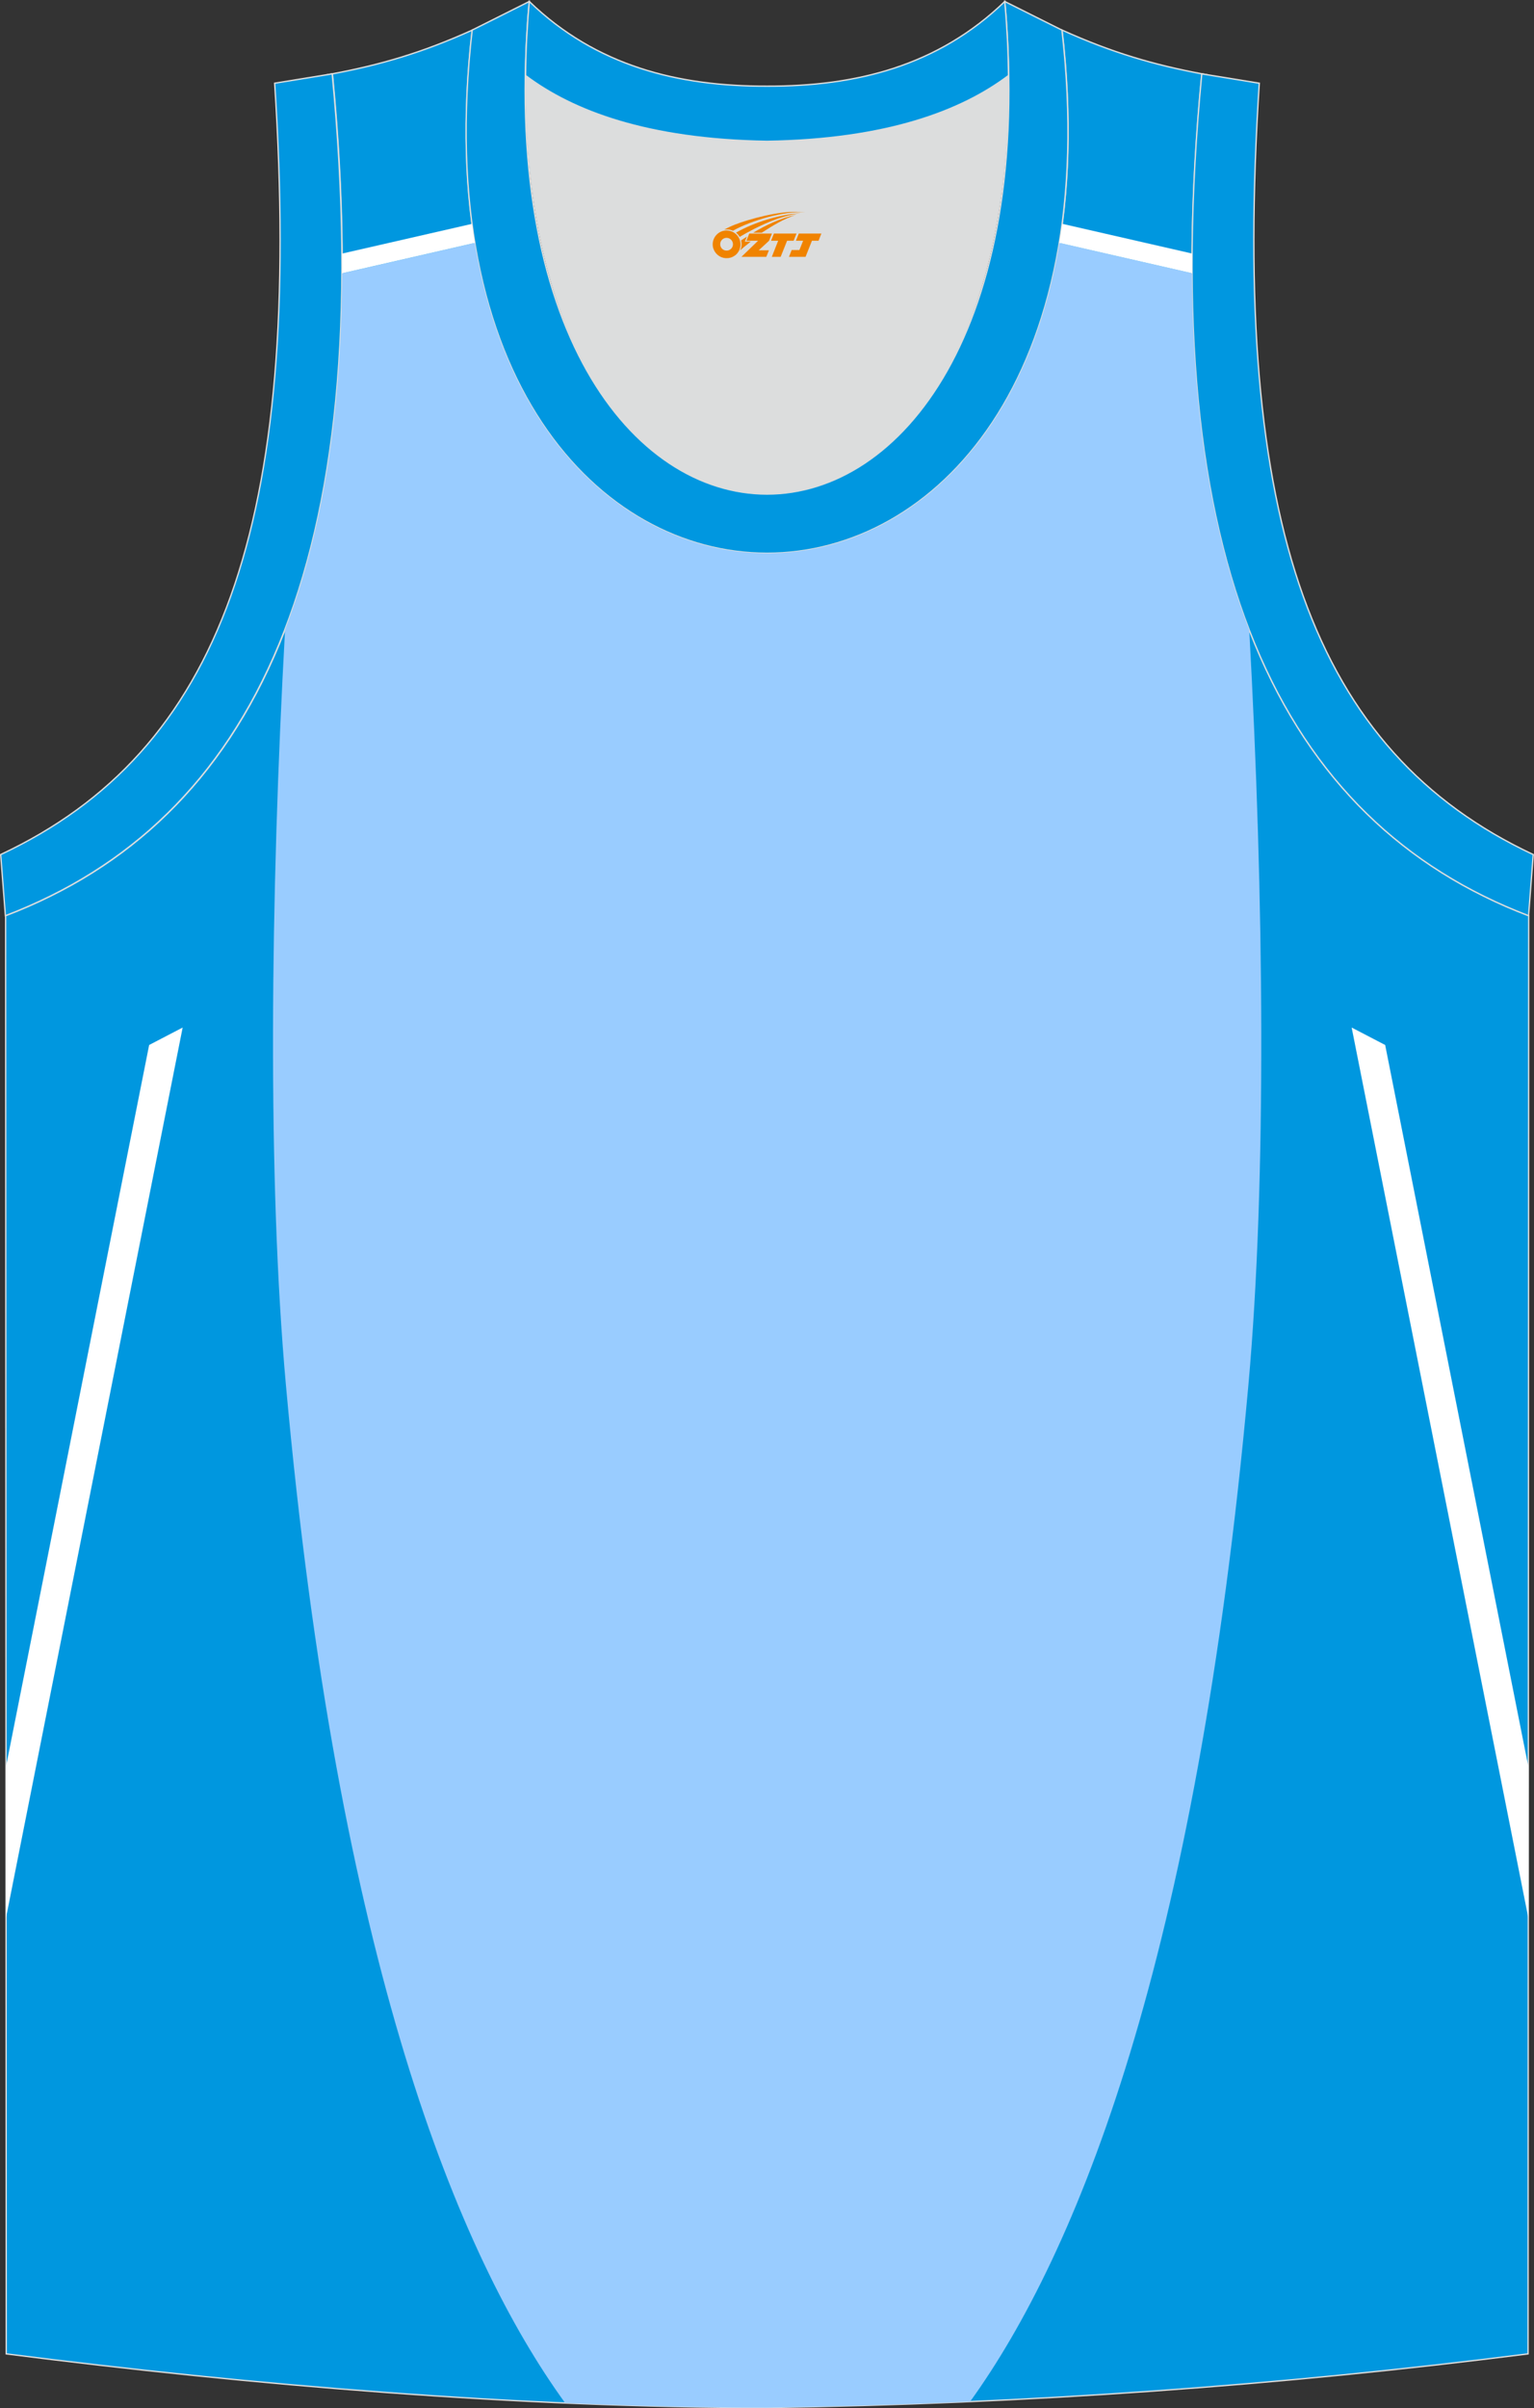 <?xml version="1.0" encoding="utf-8"?>
<!-- Generator: Adobe Illustrator 22.0.0, SVG Export Plug-In . SVG Version: 6.00 Build 0)  -->
<svg xmlns="http://www.w3.org/2000/svg" xmlns:xlink="http://www.w3.org/1999/xlink" version="1.1" id="图层_1" x="0px" y="0px" width="338.79px" height="531.55px" viewBox="0 0 338.79 531.55" enable-background="new 0 0 338.79 531.55" xml:space="preserve">
<rect x="0" y="0" width="338.79" height="531.55" fill="#333333" stroke="none"/>
<g>
	
		<path fill-rule="evenodd" clip-rule="evenodd" fill="#0097DF" stroke="#DCDDDD" stroke-width="0.3" stroke-miterlimit="22.926" d="   M169.46,531.4c57.36-0.83,113.3-4.88,168.02-11.85l0.14-317.44c-54.52-20.78-82.64-77.22-72.17-185.81l0.02,0   c-10.64-2-19.73-4.62-30.91-9.66c17.78,153.97-148.03,153.97-130.25,0c-11.18,5.04-20.27,7.66-30.91,9.66l0.02,0   C83.87,124.88,55.76,181.33,1.24,202.11l0.14,317.44C55.66,526.47,114.76,531.4,169.46,531.4z"/>
	<polygon fill-rule="evenodd" clip-rule="evenodd" fill="#FFFFFF" points="337.52,423.25 337.52,389.84 305.92,230.65 298.52,226.8     "/>
	<polygon fill-rule="evenodd" clip-rule="evenodd" fill="#FFFFFF" points="1.34,423.25 1.34,389.84 32.94,230.65 40.34,226.8  "/>
	<path fill-rule="evenodd" clip-rule="evenodd" fill="#DCDDDD" d="M169.41,31.2c26.45-0.42,42.91-6.7,53.27-14.49   c0.02-0.06,0.03-0.12,0.05-0.18c1.15,124.05-107.79,124.05-106.64,0c0.02,0.06,0.03,0.12,0.05,0.18   C126.5,24.5,142.96,30.78,169.41,31.2z"/>
	<path fill-rule="evenodd" clip-rule="evenodd" fill="none" stroke="#DCDDDD" stroke-width="0.162" stroke-miterlimit="22.926" d="   M169.4,31.2c26.44-0.42,42.91-6.7,53.27-14.49c0.02-0.06,0.03-0.12,0.05-0.17c1.15,124.05-107.79,124.05-106.64,0   c0.02,0.06,0.03,0.12,0.05,0.18C126.49,24.5,142.96,30.78,169.4,31.2z"/>
	
		<path fill-rule="evenodd" clip-rule="evenodd" fill="#0097E0" stroke="#DCDDDD" stroke-width="0.3" stroke-miterlimit="22.926" d="   M1.19,202.11c54.52-20.78,82.64-77.22,72.17-185.81l-12.7,2.07c6.3,97.65-12.01,147.5-60.51,170.25L1.19,202.11z"/>
	
		<path fill-rule="evenodd" clip-rule="evenodd" fill="#0097E0" stroke="#DCDDDD" stroke-width="0.3" stroke-miterlimit="22.926" d="   M116.89,0.33c-12.97,144.96,117.99,144.96,105.02,0l12.62,6.31c17.78,153.97-148.04,153.97-130.25,0L116.89,0.33z"/>
	
		<path fill-rule="evenodd" clip-rule="evenodd" fill="#0097E0" stroke="#DCDDDD" stroke-width="0.3" stroke-miterlimit="22.926" d="   M116.89,0.33c14.82,14.29,32.91,18.74,52.51,18.69c19.59,0.05,37.7-4.4,52.51-18.69c0.5,5.62,0.77,11.01,0.82,16.19   c-0.02,0.06-0.03,0.13-0.05,0.19c-10.36,7.79-26.83,14.07-53.27,14.49c-26.45-0.42-42.91-6.7-53.28-14.49   c-0.02-0.06-0.03-0.13-0.05-0.19C116.12,11.34,116.39,5.95,116.89,0.33z"/>
	
		<path fill-rule="evenodd" clip-rule="evenodd" fill="#0097E0" stroke="#DCDDDD" stroke-width="0.3" stroke-miterlimit="22.926" d="   M337.59,202.11c-54.52-20.78-82.64-77.22-72.17-185.81l12.7,2.07c-6.3,97.65,12.01,147.5,60.5,170.25L337.59,202.11z"/>
	
	<path fill-rule="evenodd" clip-rule="evenodd" fill="#99CCFF" d="M275.72,305.63c4.06-45.07,3.45-107.52,0.18-166.6   c-8.1-20.98-12.47-47.01-12.63-78.72l-29.3-6.7c-8.27,50.12-41.79,72.74-72.85,67.86c-0.09-0.01-0.18-0.03-0.28-0.04   c-25.45-4.13-49.2-26.73-55.97-67.81l-29.31,6.71c-0.16,31.67-4.51,57.66-12.6,78.63c-3.27,59.1-3.89,121.59,0.18,166.68   c11.5,127.6,38.02,192.14,61.69,224.77c15.07,0.65,30,1,44.62,1c15.03-0.22,29.95-0.66,44.79-1.31   C237.86,497.36,264.25,432.83,275.72,305.63z"/>
	<path fill-rule="evenodd" clip-rule="evenodd" fill="#FFFFFF" d="M263.27,55.96L234.6,49.4c-0.19,1.42-0.4,2.82-0.63,4.21l29.3,6.7   C263.26,58.87,263.26,57.42,263.27,55.96z"/>
	<path fill-rule="evenodd" clip-rule="evenodd" fill="#FFFFFF" d="M104.24,49.41l-28.68,6.56c0.01,1.46,0.01,2.91,0,4.35l29.3-6.71   C104.64,52.23,104.43,50.83,104.24,49.41z"/>
</g>
<g id="图层_x0020_1">
	<path fill="#F08300" d="M157.58,54.95c0.416,1.136,1.472,1.984,2.752,2.032c0.144,0,0.304,0,0.448-0.016h0.016   c0.016,0,0.064,0,0.128-0.016c0.032,0,0.048-0.016,0.08-0.016c0.064-0.016,0.144-0.032,0.224-0.048c0.016,0,0.016,0,0.032,0   c0.192-0.048,0.4-0.112,0.576-0.208c0.192-0.096,0.4-0.224,0.608-0.384c0.672-0.56,1.104-1.408,1.104-2.352   c0-0.224-0.032-0.448-0.08-0.672l0,0C163.42,53.07,163.37,52.9,163.29,52.72C162.82,51.63,161.74,50.87,160.47,50.87C158.78,50.87,157.4,52.24,157.4,53.94C157.4,54.29,157.46,54.63,157.58,54.95L157.58,54.95L157.58,54.95z M161.88,53.97L161.88,53.97C161.85,54.75,161.19,55.35,160.41,55.31C159.62,55.28,159.03,54.63,159.06,53.84c0.032-0.784,0.688-1.376,1.472-1.344   C161.3,52.53,161.91,53.2,161.88,53.97L161.88,53.97z"/>
	<polygon fill="#F08300" points="175.91,51.55 ,175.27,53.14 ,173.83,53.14 ,172.41,56.69 ,170.46,56.69 ,171.86,53.14 ,170.28,53.14    ,170.92,51.55"/>
	<path fill="#F08300" d="M177.88,46.82c-1.008-0.096-3.024-0.144-5.056,0.112c-2.416,0.304-5.152,0.912-7.616,1.664   C163.16,49.2,161.29,49.92,159.94,50.69C160.14,50.66,160.33,50.64,160.52,50.64c0.48,0,0.944,0.112,1.36,0.288   C165.98,48.61,173.18,46.56,177.88,46.82L177.88,46.82L177.88,46.82z"/>
	<path fill="#F08300" d="M163.35,52.29c4-2.368,8.88-4.672,13.488-5.248c-4.608,0.288-10.224,2-14.288,4.304   C162.87,51.6,163.14,51.92,163.35,52.29C163.35,52.29,163.35,52.29,163.35,52.29z"/>
	<polygon fill="#F08300" points="181.4,51.55 ,180.78,53.14 ,179.32,53.14 ,177.91,56.69 ,177.45,56.69 ,175.94,56.69 ,174.25,56.69    ,174.84,55.19 ,176.55,55.19 ,177.37,53.14 ,175.78,53.14 ,176.42,51.55"/>
	<polygon fill="#F08300" points="170.49,51.55 ,169.85,53.14 ,167.56,55.25 ,169.82,55.25 ,169.24,56.69 ,163.75,56.69 ,167.42,53.14    ,164.84,53.14 ,165.48,51.55"/>
	<path fill="#F08300" d="M175.77,47.41c-3.376,0.752-6.464,2.192-9.424,3.952h1.888C170.66,49.79,173,48.36,175.77,47.41z    M164.97,52.23C164.34,52.61,164.28,52.66,163.67,53.07c0.064,0.256,0.112,0.544,0.112,0.816c0,0.496-0.112,0.976-0.32,1.392   c0.176-0.16,0.32-0.304,0.432-0.4c0.272-0.24,0.768-0.64,1.6-1.296l0.32-0.256H164.49l0,0L164.97,52.23L164.97,52.23L164.97,52.23z"/>
</g>
</svg>